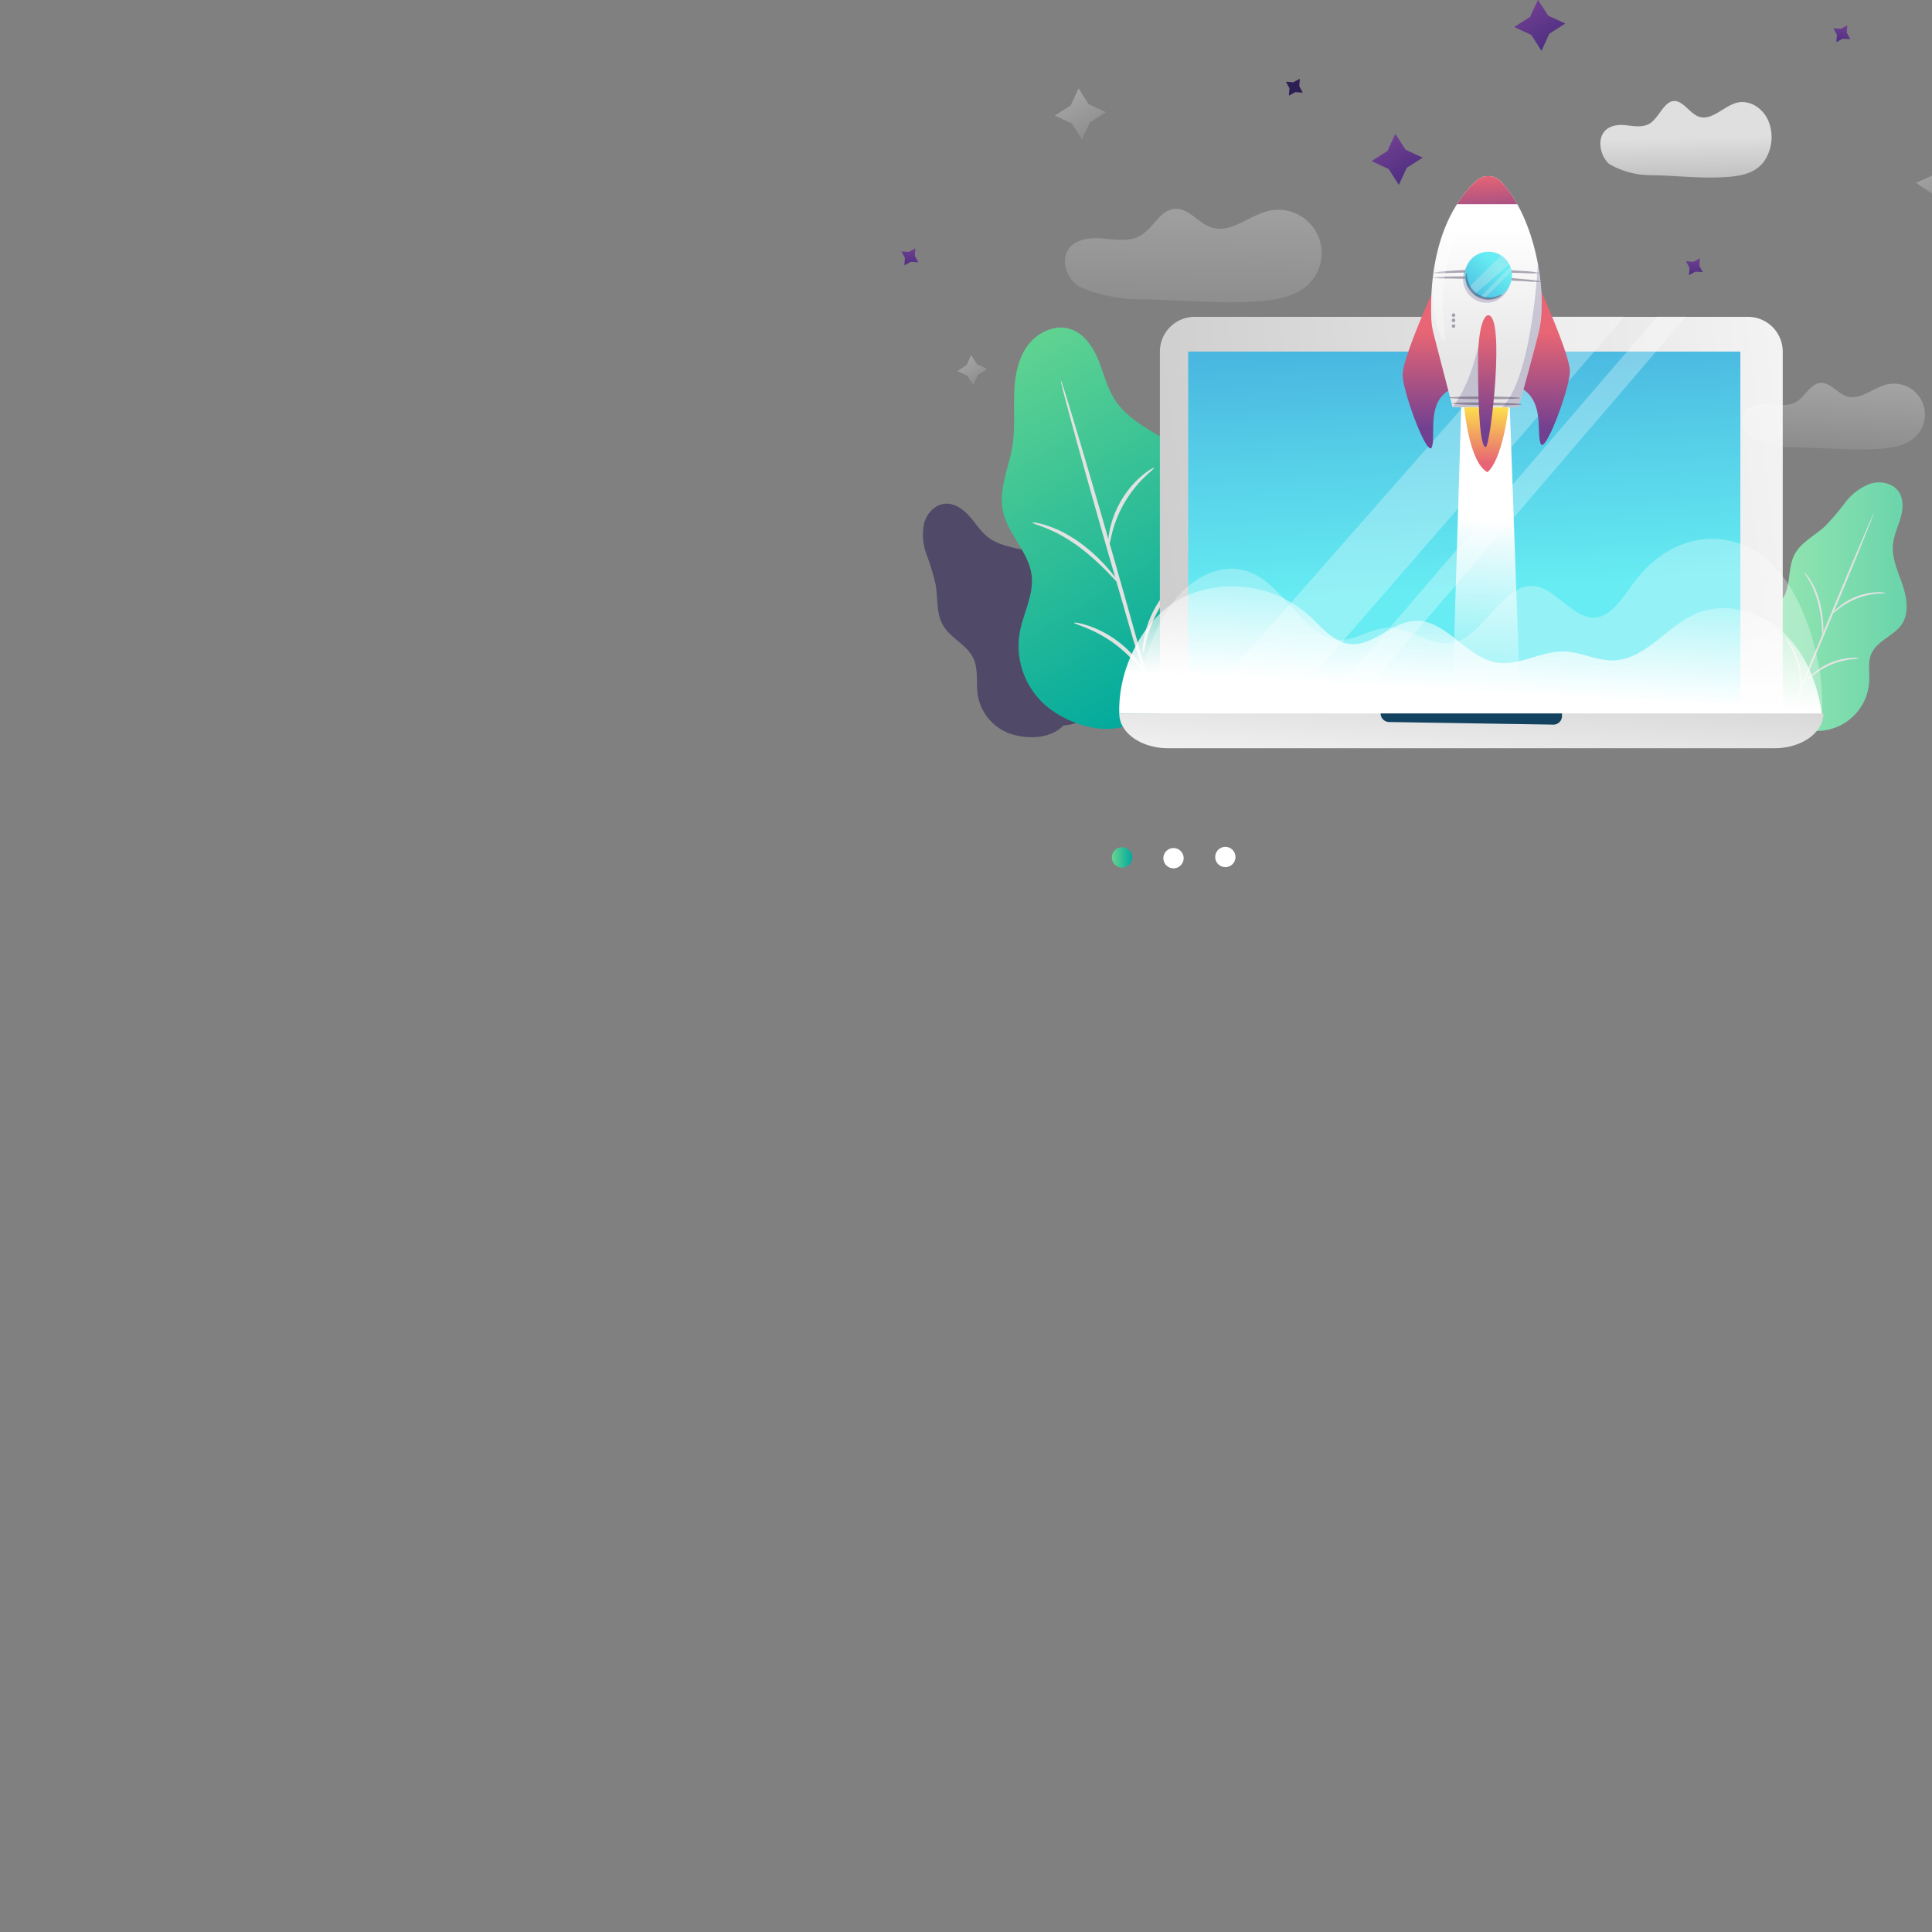<svg xmlns="http://www.w3.org/2000/svg" xmlns:xlink="http://www.w3.org/1999/xlink" viewBox="-210 25 500 500">
    <rect x="-210" y="25" width="500" height="500" fill="#808080" stroke="none"/>
    <defs>
        <style>
            .cls-1{fill:none;}.cls-2{isolation:isolate;}.cls-3{opacity:0.35;}.cls-21,.cls-3{mix-blend-mode:multiply;}.cls-4{opacity:0.56;}.cls-5{fill:#2d1e56;}.cls-6{opacity:0.75;}.cls-7{fill:url(#Degradado_sin_nombre_11);}.cls-8{fill:url(#Degradado_sin_nombre_2);}.cls-15,.cls-9{fill:#fff;}.cls-10{fill:url(#Degradado_sin_nombre_2-2);}.cls-11{fill:#e2e2e2;}.cls-12{fill:url(#Degradado_sin_nombre_10);}.cls-13{fill:url(#Degradado_sin_nombre_9);}.cls-14{fill:url(#Degradado_sin_nombre_6);}.cls-15{opacity:0.29;}.cls-16{fill:url(#Degradado_sin_nombre_4);}.cls-17,.cls-38,.cls-41,.cls-42{opacity:0.3;}.cls-18{fill:url(#Degradado_sin_nombre_4-2);}.cls-19{fill:url(#Degradado_sin_nombre_9-2);}.cls-20{fill:#134261;}.cls-21{opacity:0.25;}.cls-22{fill:url(#Degradado_sin_nombre_8);}.cls-23{fill:url(#Degradado_sin_nombre_5);}.cls-24{fill:url(#Degradado_sin_nombre_5-2);}.cls-25{clip-path:url(#clip-path);}.cls-26{fill:url(#Degradado_sin_nombre_7);}.cls-27{fill:url(#Degradado_sin_nombre_5-3);}.cls-28{fill:#8e87ad;opacity:0.4;}.cls-29,.cls-33{opacity:0.42;}.cls-30,.cls-33{fill:#413351;}.cls-31{fill:url(#Degradado_sin_nombre_6-2);}.cls-32{fill:#ebebeb;opacity:0.28;}.cls-34{fill:url(#Degradado_sin_nombre_5-4);}.cls-35{fill:url(#Degradado_sin_nombre_4-3);}.cls-36{fill:url(#Degradado_sin_nombre_4-4);}.cls-37{opacity:0.31;}.cls-38{fill:url(#Degradado_sin_nombre_4-5);}.cls-39{fill:url(#Degradado_sin_nombre_3);}.cls-40{fill:url(#Degradado_sin_nombre_3-2);}.cls-41{fill:url(#Degradado_sin_nombre_4-6);}.cls-42{fill:url(#Degradado_sin_nombre_4-7);}.cls-43{fill:url(#Degradado_sin_nombre_3-3);}.cls-44{fill:url(#Degradado_sin_nombre_3-4);}.cls-45{fill:url(#Degradado_sin_nombre_3-5);}
        </style>
        <linearGradient id="Degradado_sin_nombre_11" x1="380.91" x2="380.31" y1="213.54" y2="180.52" gradientUnits="userSpaceOnUse">
            <stop offset="0" stop-color="#fff" stop-opacity="0"/>
            <stop offset="1" stop-color="#fff"/>
        </linearGradient>
        <linearGradient id="Degradado_sin_nombre_2" x1="231.75" x2="237" y1="366.88" y2="366.88" gradientUnits="userSpaceOnUse">
            <stop offset="0" stop-color="#67d690"/>
            <stop offset="1" stop-color="#00a99d"/>
        </linearGradient>
        <linearGradient id="Degradado_sin_nombre_2-2" x1="233.49" x2="270.76" y1="-179.44" y2="-78.74" gradientTransform="translate(1.23 455.69) rotate(-11.38)" xlink:href="#Degradado_sin_nombre_2"/>
        <linearGradient id="Degradado_sin_nombre_10" x1="393.81" x2="437.44" y1="301.98" y2="301.98" gradientUnits="userSpaceOnUse">
            <stop offset="0" stop-color="#9feab2"/>
            <stop offset="1" stop-color="#6ad4ab"/>
        </linearGradient>
        <linearGradient id="Degradado_sin_nombre_9" x1="236.12" x2="460.72" y1="290.15" y2="262.48" gradientUnits="userSpaceOnUse">
            <stop offset="0" stop-color="#ccc"/>
            <stop offset="1" stop-color="#fff"/>
        </linearGradient>
        <linearGradient id="Degradado_sin_nombre_6" x1="166.39" x2="169.57" y1="114.25" y2="177.35" gradientUnits="userSpaceOnUse">
            <stop offset="0" stop-color="#49b7e0"/>
            <stop offset="1" stop-color="#66ecf2"/>
        </linearGradient>
        <linearGradient id="Degradado_sin_nombre_4" x1="327.03" x2="324.94" y1="287.5" y2="324.06" gradientUnits="userSpaceOnUse">
            <stop offset="0" stop-color="#fff" stop-opacity="0"/>
            <stop offset="1" stop-color="#fff"/>
        </linearGradient>
        <linearGradient id="Degradado_sin_nombre_4-2" x1="172.97" x2="176.46" y1="209.1" y2="159.38" xlink:href="#Degradado_sin_nombre_4"/>
        <linearGradient id="Degradado_sin_nombre_9-2" x1="325.99" x2="322.89" y1="312.06" y2="357.21" xlink:href="#Degradado_sin_nombre_9"/>
        <linearGradient id="Degradado_sin_nombre_8" x1="328.73" x2="328.16" y1="248.6" y2="264.8" gradientUnits="userSpaceOnUse">
            <stop offset="0.1" stop-color="#fde04c"/>
            <stop offset="1" stop-color="#e76574"/>
        </linearGradient>
        <linearGradient id="Degradado_sin_nombre_5" x1="313.05" x2="312.86" y1="227.29" y2="256" gradientUnits="userSpaceOnUse">
            <stop offset="0.13" stop-color="#e76574"/>
            <stop offset="1" stop-color="#714091"/>
        </linearGradient>
        <linearGradient id="Degradado_sin_nombre_5-2" x1="344.22" x2="344.03" y1="227.5" y2="256.21" xlink:href="#Degradado_sin_nombre_5"/>
        <clipPath id="clip-path" transform="translate(-154 -120)">
            <path d="M326,191.82c-4.52,4.18-12.3,14.5-11.59,35.52a18.76,18.76,0,0,0,.59,4l4.94,19.07H337s4.36-15.7,5.27-19.7c2.33-10.22-1-29.41-9.82-38.74A4.6,4.6,0,0,0,326,191.82Z" class="cls-1"/>
        </clipPath>
        <linearGradient id="Degradado_sin_nombre_7" x1="328.66" x2="328.66" y1="204.14" y2="238.95" gradientUnits="userSpaceOnUse">
            <stop offset="0" stop-color="#fff"/>
            <stop offset="0.99" stop-color="#e6e6e6"/>
        </linearGradient>
        <linearGradient id="Degradado_sin_nombre_5-3" x1="173.36" x2="174.31" y1="68.16" y2="85.65" xlink:href="#Degradado_sin_nombre_5"/>
        <linearGradient id="Degradado_sin_nombre_6-2" x1="323.52" x2="331.48" y1="222.64" y2="213.66" xlink:href="#Degradado_sin_nombre_6"/>
        <linearGradient id="Degradado_sin_nombre_5-4" x1="328.91" x2="328.72" y1="227.4" y2="256.1" xlink:href="#Degradado_sin_nombre_5"/>
        <linearGradient id="Degradado_sin_nombre_4-3" x1="417.27" x2="419.24" y1="271.26" y2="241.72" xlink:href="#Degradado_sin_nombre_4"/>
        <linearGradient id="Degradado_sin_nombre_4-4" x1="252.24" x2="253.18" y1="242.71" y2="190.36" xlink:href="#Degradado_sin_nombre_4"/>
        <linearGradient id="Degradado_sin_nombre_4-5" x1="76.2" x2="66.34" y1="65.91" y2="48.89" xlink:href="#Degradado_sin_nombre_4"/>
        <linearGradient id="Degradado_sin_nombre_3" x1="158.2" x2="148.33" y1="77.67" y2="60.66" gradientUnits="userSpaceOnUse">
            <stop offset="0.14" stop-color="#42287c"/>
            <stop offset="1" stop-color="#714091"/>
        </linearGradient>
        <linearGradient id="Degradado_sin_nombre_3-2" x1="195.11" x2="185.24" y1="42.97" y2="25.95" xlink:href="#Degradado_sin_nombre_3"/>
        <linearGradient id="Degradado_sin_nombre_4-6" x1="45.47" x2="39.71" y1="127.44" y2="117.51" xlink:href="#Degradado_sin_nombre_4"/>
        <linearGradient id="Degradado_sin_nombre_4-7" x1="485.41" x2="475.54" y1="504.16" y2="487.15" gradientTransform="translate(-109.38 -484.42) rotate(8.38)" xlink:href="#Degradado_sin_nombre_4"/>
        <linearGradient id="Degradado_sin_nombre_3-3" x1="668.82" x2="664.94" y1="1502.49" y2="1495.8" gradientTransform="translate(390.93 -1506.67) rotate(36.86)" xlink:href="#Degradado_sin_nombre_3"/>
        <linearGradient id="Degradado_sin_nombre_3-4" x1="827.17" x2="823.3" y1="1311.6" y2="1304.91" gradientTransform="translate(390.93 -1506.67) rotate(36.86)" xlink:href="#Degradado_sin_nombre_3"/>
        <linearGradient id="Degradado_sin_nombre_3-5" x1="832.82" x2="828.94" y1="1382.74" y2="1376.05" gradientTransform="translate(390.93 -1506.67) rotate(36.86)" xlink:href="#Degradado_sin_nombre_3"/>
    </defs>
    <title>
        rocket_tamplate
    </title>
    <g class="cls-2">
        <g id="Objects">
            <g class="cls-4">
                <path d="M219.25,332.71c-3.21,3.42-9,3.68-13.48,2.29a12.87,12.87,0,0,1-8.72-10.1c-.49-3.21.23-6.67-1.18-9.59-1.67-3.48-5.84-5.12-7.79-8.44-1.82-3.11-1.33-7-1.93-10.54a62.62,62.62,0,0,0-2.38-7.88,14.49,14.49,0,0,1-.59-8.1c.74-2.64,3-5,5.79-5,2.35,0,4.42,1.56,6,3.34s2.8,3.84,4.66,5.29c2.8,2.19,6.52,2.68,10,3.52s7.16,2.41,8.61,5.66.12,7.75,2.21,10.83c1.3,1.93,3.62,2.84,5.53,4.17a13.53,13.53,0,0,1-6.68,24.59" class="cls-5" transform="translate(-154 -120)"/>
                <path d="M225.17,331.61a3,3,0,0,1-.49-.36c-.32-.24-.76-.62-1.32-1.13a43.72,43.72,0,0,1-4.31-4.69c-1.7-2.09-3.55-4.71-5.58-7.62s-4.25-6.12-6.59-9.48C202.21,301.59,198,295.48,195,291l-3.56-5.27c-.4-.62-.72-1.1-.94-1.45a2.24,2.24,0,0,1-.3-.53,3.12,3.12,0,0,1,.38.47l1,1.39,3.69,5.18c3.09,4.39,7.34,10.47,12,17.21l6.56,9.5c2,2.93,3.82,5.56,5.47,7.67A50,50,0,0,0,223.5,330c.53.53.95.93,1.24,1.2A2.47,2.47,0,0,1,225.17,331.61Z" class="cls-5" transform="translate(-154 -120)"/>
                <path d="M209.12,292.34a22.1,22.1,0,0,1-1.06,2,20,20,0,0,0-1,2.21,20.57,20.57,0,0,0-.79,2.85,19.19,19.19,0,0,0-.28,5.35,20.94,20.94,0,0,1,.24,2.24,6.25,6.25,0,0,1-.6-2.19,16.16,16.16,0,0,1-.18-2.48,18.54,18.54,0,0,1,.31-3,18.18,18.18,0,0,1,.86-2.91,15.46,15.46,0,0,1,1.1-2.23A6.56,6.56,0,0,1,209.12,292.34Z" class="cls-5" transform="translate(-154 -120)"/>
                <path d="M219.69,307.18a20.61,20.61,0,0,1-.95,2,21.32,21.32,0,0,0-.88,2.18,23.25,23.25,0,0,0-.71,2.77,21.51,21.51,0,0,0-.29,2.85,21.25,21.25,0,0,0,.06,2.34,17.42,17.42,0,0,1,.21,2.17,6,6,0,0,1-.57-2.12,16.46,16.46,0,0,1-.18-2.4,18.34,18.34,0,0,1,.27-2.93,17.72,17.72,0,0,1,.77-2.84,16.32,16.32,0,0,1,1-2.18A6,6,0,0,1,219.69,307.18Z" class="cls-5" transform="translate(-154 -120)"/>
                <path d="M209.74,312a20.58,20.58,0,0,1-2.29-1.17,38.06,38.06,0,0,0-5.65-2.42,28.18,28.18,0,0,0-3.27-.84,22.79,22.79,0,0,0-2.73-.33c-1.57-.09-2.55,0-2.56-.08a7.55,7.55,0,0,1,2.57-.28,17.72,17.72,0,0,1,2.81.23,23.71,23.71,0,0,1,3.34.81,28.32,28.32,0,0,1,5.67,2.6A9.33,9.33,0,0,1,209.74,312Z" class="cls-5" transform="translate(-154 -120)"/>
                <path d="M219.4,325.34a20.24,20.24,0,0,1-1.9-1.31,23.06,23.06,0,0,0-2.13-1.27,23.65,23.65,0,0,0-2.79-1.18,21.3,21.3,0,0,0-5.39-1.05,20.74,20.74,0,0,1-2.3-.11,6.93,6.93,0,0,1,2.31-.25,16.15,16.15,0,0,1,2.53.19,19.18,19.18,0,0,1,3,.74,18.66,18.66,0,0,1,2.84,1.25,17,17,0,0,1,2.12,1.38A7.25,7.25,0,0,1,219.4,325.34Z" class="cls-5" transform="translate(-154 -120)"/>
            </g>
            <g class="cls-6">
                <path d="M371.11,190.33c6.57.1,13.12.94,19.67.49,3.4-.24,7.07-.79,9.5-3.7a11.07,11.07,0,0,0,1.3-11c-1.57-3.47-5.13-5.4-8.29-4.48-3.37,1-6.44,4.78-9.74,3.51-2.33-.89-4-4.18-6.42-4s-3.69,4-5.89,5.62c-1.86,1.34-4.2.89-6.35.65s-4.67,0-6,2.06c-1.51,2.42-.47,6.18,1.55,7.95A21.26,21.26,0,0,0,371.11,190.33Z" class="cls-7" transform="translate(-154 -120)"/>
            </g>
            <path d="M232.1,368.19a2.63,2.63,0,1,1,3.59,1A2.62,2.62,0,0,1,232.1,368.19Z" class="cls-8" transform="translate(-154 -120)"/>
            <path d="M249.66,368.84a2.62,2.62,0,1,1-.22-3.7A2.61,2.61,0,0,1,249.66,368.84Z" class="cls-9" transform="translate(-154 -120)"/>
            <path d="M262.8,368.8a2.62,2.62,0,1,1,.32-3.7A2.62,2.62,0,0,1,262.8,368.8Z" class="cls-9" transform="translate(-154 -120)"/>
            <path d="M237.34,332c-6.58,3.5-15.44.95-21.48-3.43a20.48,20.48,0,0,1-8-19.67c.89-5.08,3.74-9.92,3.12-15-.75-6.08-6.2-10.68-7.43-16.69-1.15-5.6,1.56-11.2,2.47-16.85.69-4.31.33-8.7.44-13.07s.78-8.89,3.24-12.49,7.14-6,11.3-4.64c3.56,1.14,5.86,4.6,7.28,8.07s2.26,7.21,4.31,10.34c3.11,4.74,8.46,7.37,13.24,10.4s9.54,7.28,10.06,12.91c.55,5.9-3.76,11.73-2.2,17.45,1,3.56,4,6.11,6.2,9.09A21.51,21.51,0,0,1,237.34,332" class="cls-10" transform="translate(-154 -120)"/>
            <path d="M246.81,333.36s-.23-.24-.58-.77-.83-1.32-1.42-2.37a67.71,67.71,0,0,1-4.14-9.25c-1.5-4-2.95-8.9-4.52-14.32L231.05,289c-3.59-12.53-6.79-23.88-9.05-32.11-1.13-4.12-2-7.45-2.62-9.76-.3-1.16-.53-2.06-.67-2.67a3.56,3.56,0,0,1-.16-.95,3.3,3.3,0,0,1,.36.89c.21.59.5,1.48.86,2.61.71,2.28,1.72,5.59,2.94,9.68,2.44,8.17,5.75,19.49,9.34,32,1.78,6.26,3.48,12.22,5,17.66s2.89,10.31,4.29,14.33a82.81,82.81,0,0,0,3.81,9.32C246.22,332.17,246.88,333.32,246.81,333.36Z" class="cls-11" transform="translate(-154 -120)"/>
            <path d="M242.7,266.05c.09.14-1,1-2.57,2.5a30.77,30.77,0,0,0-8.37,14.59c-.53,2.13-.7,3.49-.86,3.48s-.22-1.4.14-3.63a25.23,25.23,0,0,1,3-8.24,24.91,24.91,0,0,1,5.61-6.74C241.38,266.57,242.63,266,242.7,266.05Z" class="cls-11" transform="translate(-154 -120)"/>
            <path d="M251,293.79c.1.13-.91,1-2.37,2.53a32.09,32.09,0,0,0-7.89,14.3c-.53,2.05-.71,3.37-.88,3.36s-.19-1.36.16-3.52a26,26,0,0,1,2.83-8,25.65,25.65,0,0,1,5.27-6.66C249.77,294.35,251,293.69,251,293.79Z" class="cls-11" transform="translate(-154 -120)"/>
            <path d="M233.59,296c-.12.1-1.17-1.07-2.91-2.87a63,63,0,0,0-7.28-6.49,46.64,46.64,0,0,0-4.48-2.93,36.29,36.29,0,0,0-3.92-1.91c-2.3-.95-3.82-1.34-3.78-1.51s1.6,0,4,.82a27.25,27.25,0,0,1,4.12,1.76,36.57,36.57,0,0,1,4.64,2.94,43.49,43.49,0,0,1,7.2,6.83C232.85,294.57,233.69,295.9,233.59,296Z" class="cls-11" transform="translate(-154 -120)"/>
            <path d="M241.32,321c-.15.08-.88-1.12-2.25-2.9a33.44,33.44,0,0,0-13.71-10.49c-2.06-.87-3.41-1.26-3.38-1.42s1.45,0,3.64.73a27.31,27.31,0,0,1,14,10.76C240.92,319.59,241.43,320.93,241.32,321Z" class="cls-11" transform="translate(-154 -120)"/>
            <path d="M403.45,328.79c-4.61-.86-8-5.59-9.21-10.11a12.86,12.86,0,0,1,3.81-12.79c2.43-2.15,5.73-3.41,7.44-6.17,2-3.29,1.14-7.68,2.89-11.12,1.64-3.21,5.17-4.89,7.83-7.31a62.53,62.53,0,0,0,5.35-6.25,14.42,14.42,0,0,1,6.5-4.87c2.62-.8,5.86-.14,7.37,2.15,1.3,2,1.08,4.56.41,6.82s-1.72,4.44-1.94,6.78c-.33,3.55,1.27,6.94,2.43,10.31s1.83,7.32-.12,10.3-6.46,4.28-7.93,7.71c-.92,2.13-.43,4.58-.52,6.9a13.53,13.53,0,0,1-24.31,7.65" class="cls-12" transform="translate(-154 -120)"/>
            <path d="M407.57,333.17a3.83,3.83,0,0,1,0-.6c0-.39.12-1,.24-1.72a43.09,43.09,0,0,1,1.62-6.16c.84-2.56,2-5.53,3.41-8.81l4.42-10.66c3.15-7.57,6-14.4,8.14-19.34,1.06-2.46,1.91-4.45,2.52-5.84l.71-1.58a2.32,2.32,0,0,1,.28-.54,3.15,3.15,0,0,1-.19.58c-.15.39-.35.93-.62,1.62-.57,1.4-1.37,3.42-2.37,5.9-2,5-4.85,11.83-8,19.4-1.58,3.77-3.08,7.37-4.45,10.65s-2.62,6.21-3.51,8.74a51.85,51.85,0,0,0-1.76,6.08c-.16.74-.27,1.31-.34,1.69A2.13,2.13,0,0,1,407.57,333.17Z" class="cls-11" transform="translate(-154 -120)"/>
            <path d="M432,298.47a19.09,19.09,0,0,1-2.24.18,19.85,19.85,0,0,0-2.39.37,21.48,21.48,0,0,0-2.83.87,20.44,20.44,0,0,0-2.65,1.3,19.07,19.07,0,0,0-2,1.36,21.17,21.17,0,0,1-1.76,1.4,6.77,6.77,0,0,1,1.53-1.68,14.74,14.74,0,0,1,2-1.49,18,18,0,0,1,2.71-1.37,18.79,18.79,0,0,1,2.92-.85,15.06,15.06,0,0,1,2.47-.27A6.68,6.68,0,0,1,432,298.47Z" class="cls-11" transform="translate(-154 -120)"/>
            <path d="M425.18,315.38a18.32,18.32,0,0,1-2.17.26,20.2,20.2,0,0,0-2.3.44,20.55,20.55,0,0,0-2.72.9,21.8,21.8,0,0,0-2.56,1.28,20.49,20.49,0,0,0-1.93,1.32,16.89,16.89,0,0,1-1.72,1.35,6.36,6.36,0,0,1,1.49-1.63,15.19,15.19,0,0,1,1.92-1.44,18.15,18.15,0,0,1,2.61-1.36,17.22,17.22,0,0,1,2.8-.88,16,16,0,0,1,2.38-.34A6.38,6.38,0,0,1,425.18,315.38Z" class="cls-11" transform="translate(-154 -120)"/>
            <path d="M415.75,309.61a17.4,17.4,0,0,1-.26-2.55,36.76,36.76,0,0,0-1-6.07,27.27,27.27,0,0,0-1.06-3.2,22.41,22.41,0,0,0-1.19-2.48c-.77-1.37-1.38-2.15-1.31-2.2a7.76,7.76,0,0,1,1.62,2,18.77,18.77,0,0,1,1.32,2.49,22.85,22.85,0,0,1,1.12,3.25,28.82,28.82,0,0,1,.87,6.17A10.2,10.2,0,0,1,415.75,309.61Z" class="cls-11" transform="translate(-154 -120)"/>
            <path d="M409.74,324.93a17.2,17.2,0,0,1,.08-2.3,22.24,22.24,0,0,0-.09-2.48,20.32,20.32,0,0,0-1.46-5.86,21.33,21.33,0,0,0-1.08-2.23,21.12,21.12,0,0,1-1.15-2,6.78,6.78,0,0,1,1.46,1.82,16.61,16.61,0,0,1,1.21,2.23,17.7,17.7,0,0,1,1.49,6,16.14,16.14,0,0,1,0,2.53A7.14,7.14,0,0,1,409.74,324.93Z" class="cls-11" transform="translate(-154 -120)"/>
            <path d="M244.18,236v94.51H405.37V236a9,9,0,0,0-9-9H253.2A9,9,0,0,0,244.18,236Z" class="cls-13" transform="translate(-154 -120)"/>
            <rect width="142.91" height="98.14" x="97.5" y="115.99" class="cls-14"/>
            <polygon points="98.18 210.47 189.18 106.95 210.45 106.95 120.57 210.47 98.18 210.47" class="cls-15"/>
            <polygon points="129.86 210.47 218.84 106.95 226.33 106.95 137.6 210.47 129.86 210.47" class="cls-15"/>
            <path d="M233.67,329.64c-.39-11.79,6.39-25.25,16.86-30.23a29.84,29.84,0,0,1,32.32,4.94c3.19,2.94,6.17,6.81,10.44,7.31,6,.7,10.81-5.62,16.82-6,8-.47,13.25,9.45,21.17,10.78,5.87,1,11.56-3,17.51-2.84,4.35.11,8.47,2.44,12.82,2.31,8.21-.26,13.69-8.77,21.25-12.06s16.62-.79,22.64,4.82,9.19,13.87,10.13,22.14Z" class="cls-16" transform="translate(-154 -120)"/>
            <g class="cls-17">
                <path d="M415.61,329.22c.38-16-6.25-34.32-16.48-41.09s-23.21-4-31.59,6.72c-3.13,4-6,9.25-10.21,9.93-5.85,1-10.56-7.64-16.44-8.12-7.84-.64-12.95,12.83-20.7,14.65-5.74,1.35-11.29-4.07-17.11-3.86-4.25.15-8.28,3.32-12.54,3.13-8-.35-13.37-11.91-20.76-16.38s-16.25-1.08-22.13,6.54-9,18.85-9.91,30.09Z" class="cls-9" transform="translate(-154 -120)">
                    <animate>
                        <animate attributeName="transform" attributeType="XML" dur="10s" from="154" repeatCount="indefinite" to="120"/>
                    </animate>
                </path>
            </g>
            <polygon points="168.19 129.51 165.82 207.33 183.46 207.33 180.68 128.95 168.19 129.51" class="cls-18"/>
            <path d="M233.67,329.64H415.89c0,5-5.66,9-12.64,9H246.3c-5.84,0-10.75-2.81-12.2-6.64a6.6,6.6,0,0,1-.43-2.34Z" class="cls-19" transform="translate(-154 -120)"/>
            <path d="M301.31,329.64h0a2.22,2.22,0,0,0,2.18,2.22l42.51.67a2.21,2.21,0,0,0,2.23-2.44l0-.45Z" class="cls-20" transform="translate(-154 -120)"/>
            <g>
                <path d="M322.94,250.42s1.23,14.25,6,16.78c0,0,3.64-2.22,5.48-16.78Z" class="cls-22" transform="translate(-154 -120)"/>
            </g>
            <path d="M314.75,220.5s-7.66,17-7.75,21.33,6.4,21.67,7.54,18.91-1.38-11.14,4.35-14.69l-2.64-12.11a34.74,34.74,0,0,1-1.05-6.4C315.05,225.51,314.87,222.84,314.75,220.5Z" class="cls-23" transform="translate(-154 -120)"/>
            <path d="M342.52,219.61s7.66,17,7.76,21.34-6.4,21.67-7.55,18.9,1-10.68-4.77-14.24L341,233.05a36.26,36.26,0,0,0,1.05-6.39C342.22,224.62,342.4,222,342.52,219.61Z" class="cls-24" transform="translate(-154 -120)"/>
            <g class="cls-25">
                <path d="M326,191.82c-4.52,4.18-12.3,14.5-11.59,35.52a18.76,18.76,0,0,0,.59,4l4.94,19.07H337s4.36-15.7,5.27-19.7c2.33-10.22-1-29.41-9.82-38.74A4.6,4.6,0,0,0,326,191.82Z" class="cls-26" transform="translate(-154 -120)"/>
                <polygon points="167.05 77.84 182.66 77.84 183.67 68.52 170.84 67.65 163.16 69.95 167.05 77.84" class="cls-27"/>
                <path d="M328.08,227c-1.55,9.87-4.05,18.06-8.16,23.38h6.92Z" class="cls-28" transform="translate(-154 -120)"/>
                <path d="M342,213.14s-1.36,29.44-9.26,37.28H337S346.24,226.41,342,213.14Z" class="cls-28" transform="translate(-154 -120)"/>
            </g>
            <g class="cls-29">
                <path d="M342.48,215.67a26.48,26.48,0,0,1-4.06,0c-2.49-.07-5.94-.16-9.75-.17s-7.27.08-9.77.14a25.37,25.37,0,0,1-4,0,20.66,20.66,0,0,1,4-.5c2.5-.2,6-.36,9.79-.35s7.28.17,9.78.37A20.47,20.47,0,0,1,342.48,215.67Z" class="cls-30" transform="translate(-154 -120)"/>
            </g>
            <g class="cls-29">
                <path d="M343,217.91a26.41,26.41,0,0,1-4.16-.11c-2.56-.13-6.1-.32-10-.47s-7.45-.2-10-.25a27.51,27.51,0,0,1-4.16-.19,21.13,21.13,0,0,1,4.16-.32c2.57-.08,6.12-.09,10,.05s7.46.41,10,.68A23,23,0,0,1,343,217.91Z" class="cls-30" transform="translate(-154 -120)"/>
            </g>
            <g class="cls-29">
                <path d="M337.76,249.65c0,.2-4.05.3-9,.23s-9-.29-9-.49,4.05-.3,9-.23S337.76,249.45,337.76,249.65Z" class="cls-30" transform="translate(-154 -120)"/>
            </g>
            <g class="cls-29">
                <path d="M337.5,248c0,.2-4.14.34-9.25.32s-9.24-.21-9.24-.4,4.14-.34,9.25-.32S337.5,247.84,337.5,248Z" class="cls-30" transform="translate(-154 -120)"/>
            </g>
            <path d="M334.81,217.86a6.1,6.1,0,1,1-5.45-6.69A6.09,6.09,0,0,1,334.81,217.86Z" class="cls-28" transform="translate(-154 -120)"/>
            <path d="M335.26,216.87a6.1,6.1,0,1,1-5.45-6.69A6.1,6.1,0,0,1,335.26,216.87Z" class="cls-31" transform="translate(-154 -120)"/>
            <path d="M324,219.45l8.51-8.31a7.76,7.76,0,0,1,2.08,2.29l-9,7.76S324.12,220.29,324,219.45Z" class="cls-32" transform="translate(-154 -120)"/>
            <polygon points="173.02 101.94 180.87 94.03 181.2 95.18 174.19 102.26 173.02 101.94" class="cls-32"/>
            <path d="M320.63,226.56a.46.46,0,1,1-.46-.46A.46.46,0,0,1,320.63,226.56Z" class="cls-33" transform="translate(-154 -120)"/>
            <path d="M320.63,227.9a.46.46,0,1,1-.46-.45A.45.45,0,0,1,320.63,227.9Z" class="cls-33" transform="translate(-154 -120)"/>
            <path d="M320.63,229.38a.46.46,0,1,1-.46-.46A.46.46,0,0,1,320.63,229.38Z" class="cls-33" transform="translate(-154 -120)"/>
            <path d="M329,226.59s-2.49.38-2.49,12.22c0,14.42.76,22,2,21.88S333.73,225.92,329,226.59Z" class="cls-34" transform="translate(-154 -120)"/>
            <g class="cls-29">
                <path d="M332.81,221.18c.05,0-.5.67-1.72,1.09a5.86,5.86,0,0,1-7.68-4.57,3,3,0,0,1,.14-2c.12,0,0,.78.36,1.92a5.78,5.78,0,0,0,7,4.19C332.11,221.52,332.74,221.08,332.81,221.18Z" class="cls-30" transform="translate(-154 -120)"/>
            </g>
            <g class="cls-17">
                <path d="M408.66,260.78c7,.09,14,.83,21,.43,3.62-.21,7.54-.69,10.13-3.23a8,8,0,0,0-7.45-13.48c-3.59.85-6.86,4.16-10.39,3.06-2.48-.77-4.25-3.65-6.85-3.45s-3.94,3.53-6.27,4.91c-2,1.17-4.49.78-6.79.57s-5,0-6.38,1.79c-1.61,2.11-.5,5.39,1.66,6.94A26.27,26.27,0,0,0,408.66,260.78Z" class="cls-35" transform="translate(-154 -120)"/>
            </g>
            <g class="cls-17">
                <path d="M239,222.47c9.83.12,19.64,1.15,29.45.59,5.08-.28,10.59-1,14.22-4.53a11.22,11.22,0,0,0-10.46-18.93c-5,1.2-9.64,5.85-14.58,4.31-3.5-1.1-6-5.13-9.62-4.85-3.8.29-5.53,5-8.81,6.89-2.8,1.64-6.3,1.09-9.52.8s-7-.05-9,2.52c-2.26,3-.71,7.57,2.32,9.74C223,219,229.18,222.34,239,222.47Z" class="cls-36" transform="translate(-154 -120)"/>
            </g>
            <g class="cls-37">
                <path d="M322,202.2c.32.21-.44,1.86-1.45,4.52a49.75,49.75,0,0,0-1.55,4.73,50.3,50.3,0,0,0-1.22,5.93,52.71,52.71,0,0,0-.4,6c0,1.87.09,3.56.23,5,.27,2.84.57,4.63.2,4.74s-1.25-1.51-2-4.42a27.94,27.94,0,0,1-.82-5.21,34.12,34.12,0,0,1,.22-6.47,34.51,34.51,0,0,1,1.51-6.29,28.87,28.87,0,0,1,2.17-4.81C320.43,203.33,321.76,202,322,202.2Z" class="cls-9" transform="translate(-154 -120)"/>
            </g>
            <polygon points="67.08 52.3 69.13 47.87 71.75 51.98 76.18 54.03 72.07 56.66 70.02 61.09 67.4 56.97 62.97 54.92 67.08 52.3" class="cls-38"/>
            <polygon points="149.08 64.07 151.12 59.64 153.75 63.75 158.18 65.8 154.06 68.42 152.02 72.85 149.39 68.74 144.96 66.69 149.08 64.07" class="cls-39"/>
            <polygon points="185.99 29.36 188.03 24.93 190.66 29.05 195.09 31.09 190.97 33.72 188.93 38.15 186.3 34.03 181.87 31.99 185.99 29.36" class="cls-40"/>
            <polygon points="40.15 119.49 41.34 116.91 42.88 119.31 45.46 120.5 43.06 122.04 41.86 124.62 40.33 122.22 37.75 121.03 40.15 119.49" class="cls-41"/>
            <polygon points="305.04 123.36 306.24 120.78 307.77 123.18 310.36 124.37 307.95 125.91 306.76 128.49 305.23 126.09 302.64 124.9 305.04 123.36" class="cls-5"/>
            <polygon points="290.28 70.33 292.95 66.24 294.95 70.7 299.04 73.37 294.58 75.37 291.91 79.45 289.91 75 285.83 72.33 290.28 70.33" class="cls-42"/>
            <polygon points="124.71 46.29 126.4 45.38 126.25 47.29 127.16 48.98 125.25 48.84 123.56 49.75 123.71 47.83 122.8 46.15 124.71 46.29" class="cls-5"/>
            <polygon points="25.2 90.2 26.89 89.29 26.75 91.2 27.66 92.89 25.74 92.75 24.05 93.66 24.2 91.74 23.29 90.06 25.2 90.2" class="cls-43"/>
            <polygon points="266.39 32.45 268.08 31.54 267.94 33.45 268.85 35.14 266.93 35 265.25 35.91 265.39 33.99 264.48 32.31 266.39 32.45" class="cls-44"/>
            <polygon points="228.24 92.75 229.93 91.84 229.78 93.76 230.69 95.44 228.78 95.3 227.09 96.21 227.24 94.3 226.33 92.61 228.24 92.75" class="cls-45"/>
        </g>
    </g>
</svg>
